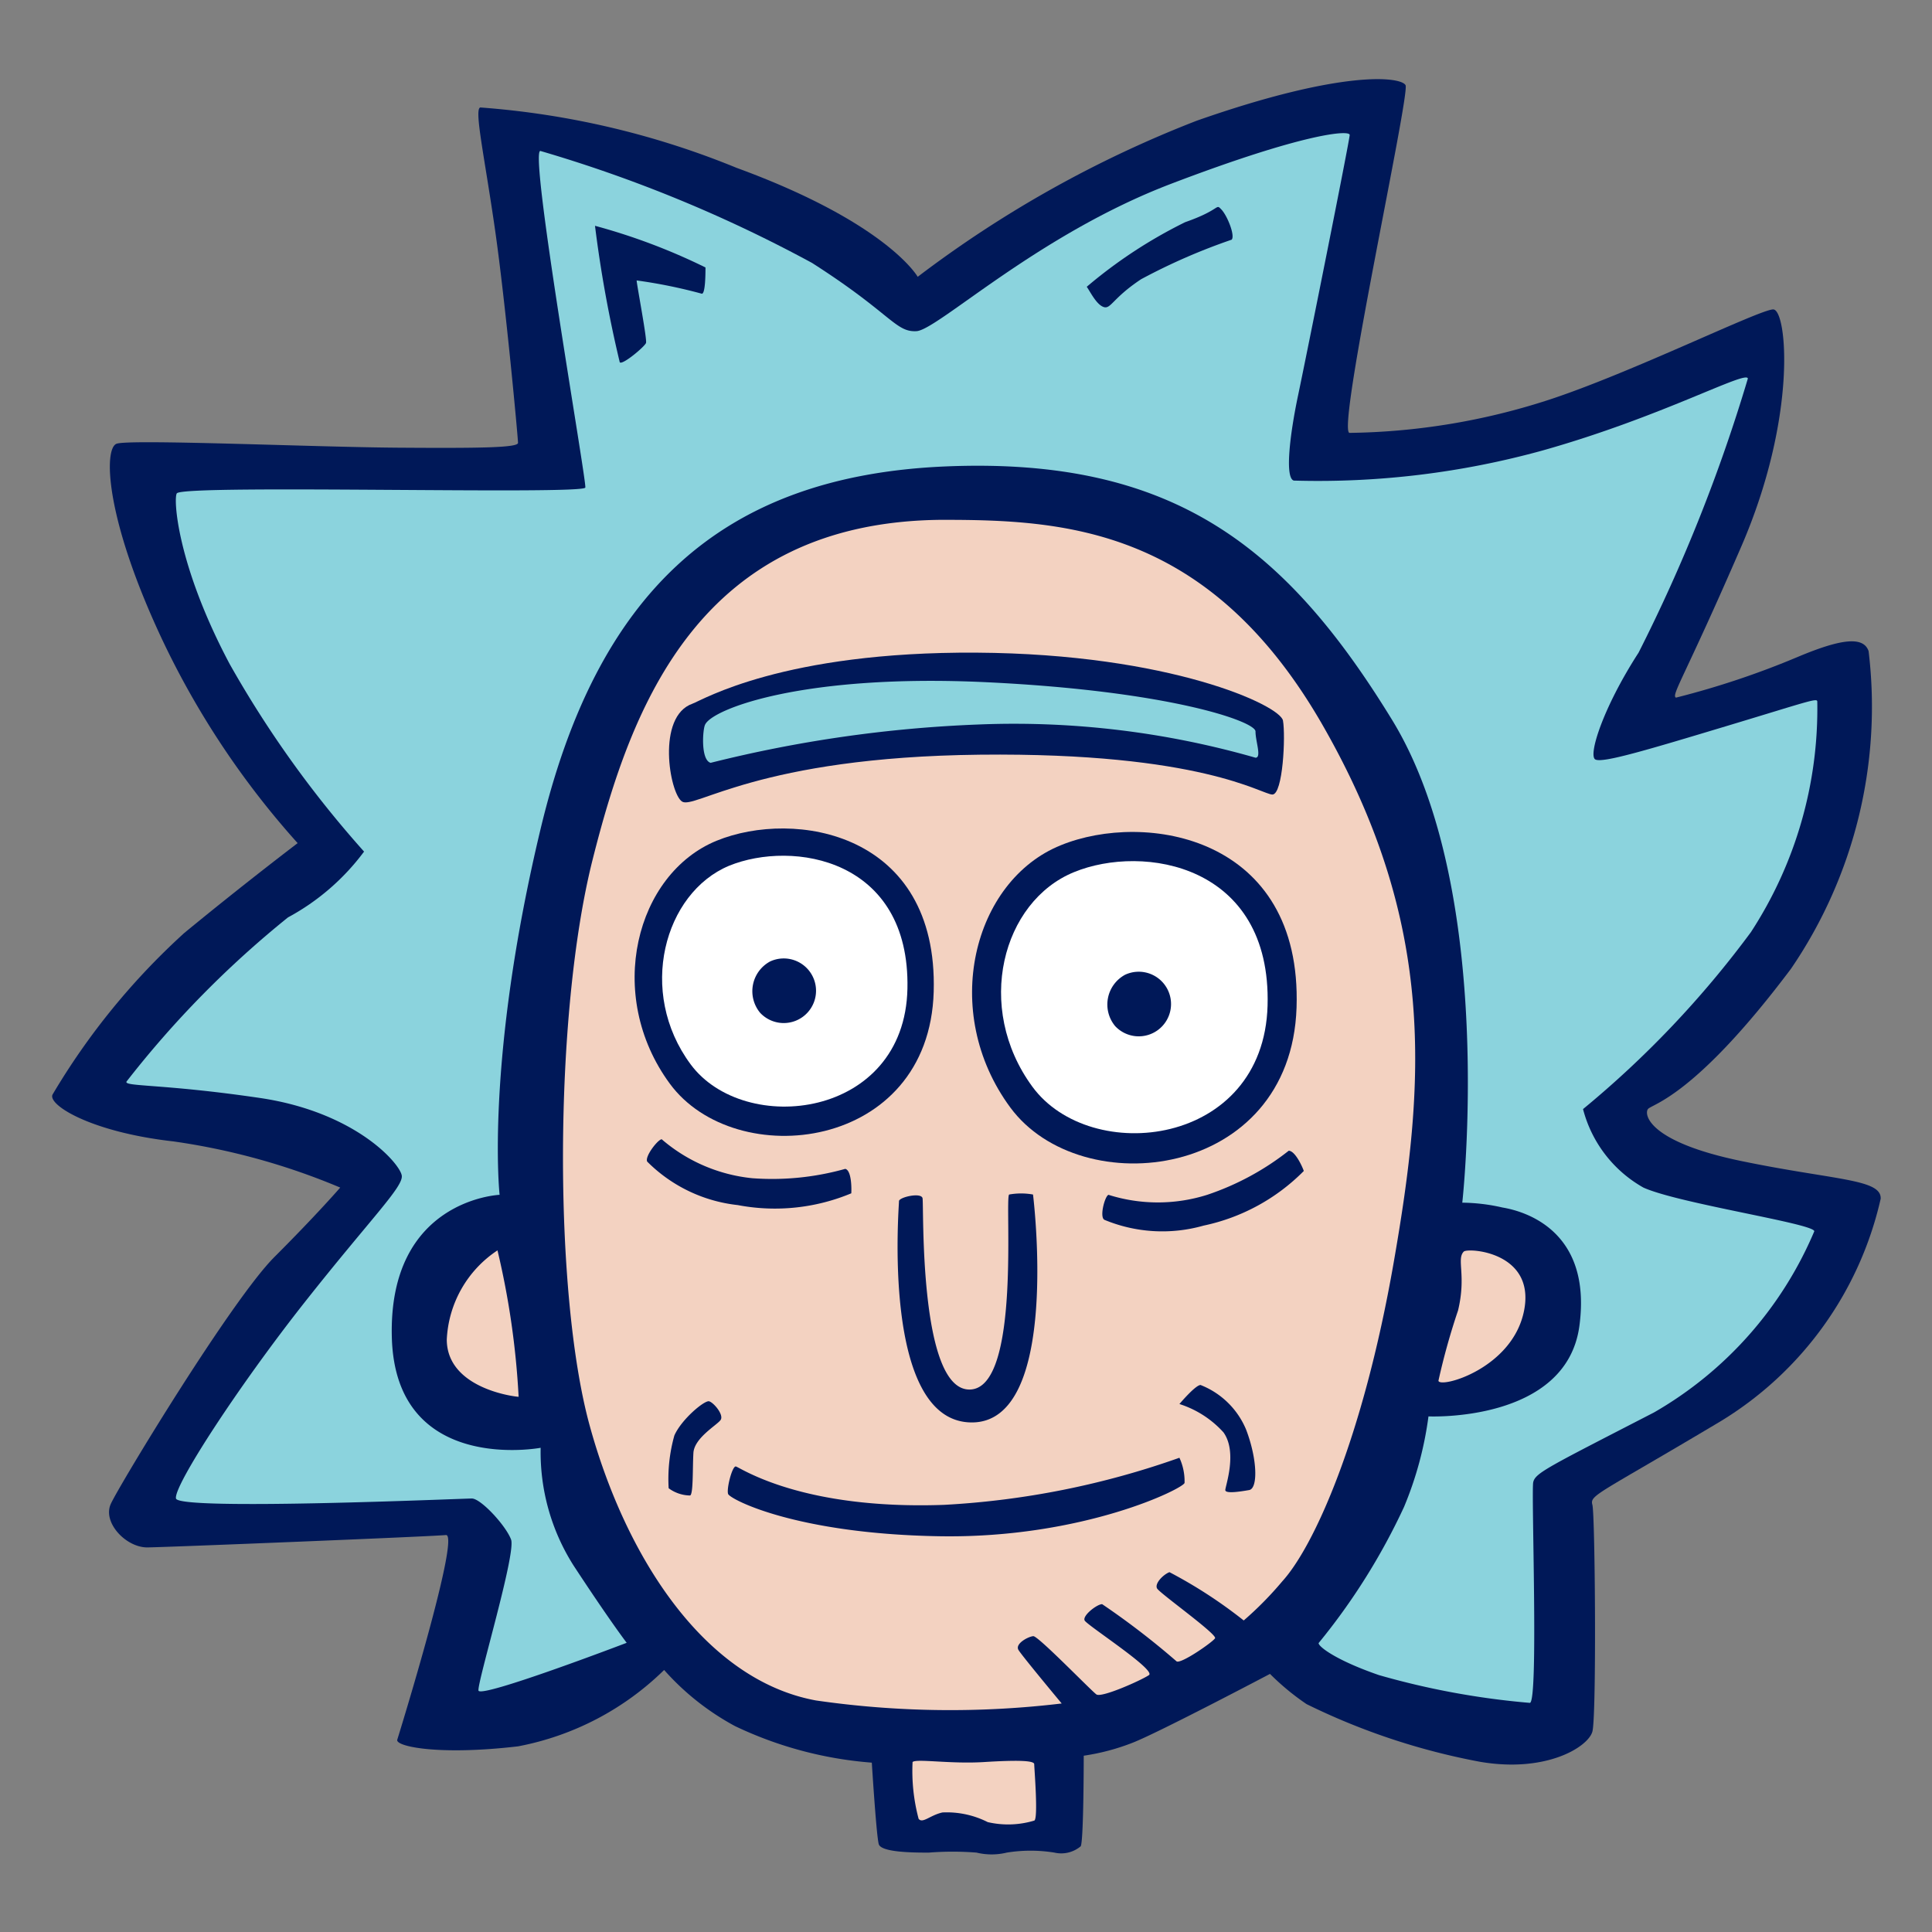 <svg id="Layer_1" data-name="Layer 1" xmlns="http://www.w3.org/2000/svg" width="64" height="64" viewBox="0 0 64 64"><rect x="0" y="0" width="64" height="64" fill="#808080" stroke="none"/><defs><style>.cls-1{fill:#001858;}.cls-2{fill:#8bd3dd}.cls-3{fill:#f3d2c1;}.cls-4{fill:#fff;}</style></defs><title>rick</title><g id="rick"><path class="cls-1" d="M9.86,27.93a28,28,0,0,1-4.5-6.77c-1.9-4.05-1.92-6.3-1.5-6.46s6.52.11,9.3.13,4,0,4-.16-.41-4.61-.76-7.05-.7-4-.49-4.06a27.75,27.75,0,0,1,8.49,2c5,1.83,6,3.61,6,3.61A37.88,37.88,0,0,1,39.64,4c4.84-1.7,6.76-1.46,6.92-1.18s-2.28,11.39-1.86,11.52a22.21,22.21,0,0,0,6.59-1.09c2.73-.89,7-3,7.45-3s.82,3.52-1.06,7.86-2.33,4.92-2.16,5a28,28,0,0,0,4.06-1.36c1.41-.59,2.15-.68,2.32-.18a15.39,15.39,0,0,1-2.57,10.52c-3.2,4.26-4.61,4.48-4.74,4.65s0,1.08,3.09,1.72,4.65.59,4.62,1.25A11.63,11.63,0,0,1,57,47.08c-4.09,2.44-4.34,2.44-4.25,2.77s.14,7,0,7.51-1.53,1.38-3.73,1a22.22,22.22,0,0,1-5.74-1.91,8.24,8.24,0,0,1-1.21-1s-3.68,1.94-4.55,2.28a7.35,7.35,0,0,1-1.62.43s0,2.82-.1,3a1,1,0,0,1-.87.21,4.93,4.93,0,0,0-1.58,0,2.12,2.12,0,0,1-1,0,10,10,0,0,0-1.58,0c-.46,0-1.58,0-1.66-.28s-.23-2.7-.23-2.7a12.77,12.77,0,0,1-4.53-1.21A8.55,8.55,0,0,1,22,55.32a9.41,9.41,0,0,1-4.84,2.53c-2.65.31-4.07,0-4-.22s2.11-6.83,1.61-6.78-9.17.4-9.88.41-1.5-.82-1.22-1.44,4-6.76,5.42-8.18,2.18-2.3,2.18-2.3a22.25,22.25,0,0,0-5.53-1.53c-2.74-.31-4.16-1.21-4-1.55a23.14,23.14,0,0,1,4.36-5.35C8.08,29.28,9.86,27.93,9.86,27.93Z"/><path class="cls-2" d="M5.86,16.34c.3-.3,13.49.06,13.53-.19S17.52,5,17.9,5a45.87,45.87,0,0,1,9,3.71c2.63,1.68,2.76,2.3,3.46,2.26s4-3.19,8.43-4.88,5.92-1.79,5.92-1.62S43.28,11.77,43,13.1s-.44,2.74-.14,2.82a27.92,27.92,0,0,0,8.25-1c3.94-1.11,6.75-2.67,6.79-2.38a54.58,54.58,0,0,1-3.62,9.08c-1.19,1.84-1.68,3.42-1.43,3.54s1.66-.3,4.35-1.11,3-.94,3-.81A13.55,13.55,0,0,1,58,30.88a32.91,32.91,0,0,1-5.56,5.86,4.19,4.19,0,0,0,2,2.6c1.17.53,5.7,1.2,5.66,1.45a12.56,12.56,0,0,1-5.31,6c-3.51,1.81-3.93,2-4,2.31s.18,7.26-.11,7.31a26.1,26.1,0,0,1-5-.92c-1.42-.49-2-.94-2-1.06a21.18,21.18,0,0,0,2.83-4.51,11.75,11.75,0,0,0,.81-3s4.57.21,5-3S50.43,40.11,49.77,40a6.22,6.22,0,0,0-1.33-.16s1.16-10.31-2.33-16-7.21-8.7-14.76-8.39-11.59,4.28-13.44,12-1.36,12.13-1.36,12.13-3.69.15-3.57,4.72,4.93,3.66,4.93,3.66A7,7,0,0,0,19,51.86c1.22,1.86,1.76,2.56,1.76,2.56S15.89,56.28,15.85,56,17.1,51.46,16.93,51s-1-1.36-1.3-1.36-9.71.41-9.8,0,2.09-3.75,4.27-6.51,3.25-3.8,3.21-4.18-1.51-2.11-4.71-2.58S4.11,36,4.19,35.83a33,33,0,0,1,5.35-5.44,7.67,7.67,0,0,0,2.52-2.18A35.37,35.37,0,0,1,7.61,22C5.84,18.67,5.74,16.47,5.86,16.34Z"/><path class="cls-1" d="M20.53,12a41.23,41.23,0,0,1-.82-4.52,20.22,20.22,0,0,1,3.66,1.38c0,.17,0,.87-.12.87a16.87,16.87,0,0,0-2.16-.44c0,.12.35,1.95.31,2.07S20.61,12.11,20.53,12Z"/><path class="cls-1" d="M36,9.5a15.82,15.82,0,0,1,3.26-2.14c1.2-.42,1-.63,1.2-.42s.46.87.34,1a20,20,0,0,0-3,1.31c-.95.63-1,1-1.24.92S36.12,9.67,36,9.5Z"/><path class="cls-3" d="M16.48,41.42a27,27,0,0,1,.7,4.85c-.12,0-2.37-.27-2.38-1.89A3.75,3.75,0,0,1,16.48,41.42Z"/><path class="cls-3" d="M48.49,41.46c.13-.13,2.37,0,2,1.94S47.7,46,47.65,45.74a22.4,22.4,0,0,1,.65-2.33C48.58,42.24,48.24,41.71,48.49,41.46Z"/><path class="cls-3" d="M31.2,17.22c4,0,8.85.22,12.63,6.83S47.2,35.9,46.17,41.81s-2.67,9.45-3.69,10.57a11.39,11.39,0,0,1-1.28,1.3,15.66,15.66,0,0,0-2.46-1.6c-.21.08-.5.38-.41.54s2,1.52,1.92,1.65-1.16.88-1.28.76a26,26,0,0,0-2.46-1.89c-.17,0-.66.38-.58.54s2.38,1.64,2.13,1.81-1.57.76-1.74.64-1.93-1.94-2.09-1.93-.62.25-.49.46,1.43,1.77,1.43,1.77a31.09,31.09,0,0,1-8.14-.1c-3.7-.68-6.31-4.77-7.5-9.12s-1.19-13.61.1-18.73S23.18,17.28,31.2,17.22Z"/><path class="cls-3" d="M30.23,58.37c.12-.12,1.25.07,2.37,0s1.66-.05,1.66.07.14,1.83,0,1.87a3,3,0,0,1-1.54.05,3,3,0,0,0-1.5-.32c-.41.09-.66.38-.79.21A6.16,6.16,0,0,1,30.23,58.37Z"/><path class="cls-1" d="M22.94,23.31c.33-.12,3-1.73,9.41-1.69s10.06,1.75,10.15,2.25,0,2.45-.35,2.45S39.81,24.92,32.46,25,23,26.83,22.59,26.55,21.74,23.73,22.94,23.31Z"/><path class="cls-2" d="M23.36,24c.25-.52,3.27-1.69,9.33-1.4s8.9,1.3,8.9,1.63.21.87,0,.87A29,29,0,0,0,32.41,24a43.18,43.18,0,0,0-8.87,1.27C23.2,25.17,23.28,24.13,23.36,24Z"/><path class="cls-1" d="M35.14,28c2.79-1.14,8-.31,7.81,5.38s-7.13,6.49-9.48,3.31S32.24,29.17,35.14,28Z"/><path class="cls-4" d="M35.58,28.89c2.29-.94,6.54-.26,6.41,4.42S36.13,38.63,34.2,36,33.2,29.86,35.58,28.89Z"/><path class="cls-1" d="M23.74,27.85c2.57-1.05,7.34-.29,7.19,5s-6.57,6-8.74,3.05S21.07,28.94,23.74,27.85Z"/><path class="cls-4" d="M24.15,28.68c2.11-.86,6-.24,5.91,4.07s-5.4,4.91-7.18,2.51S22,29.58,24.15,28.68Z"/><path class="cls-1" d="M25.51,31.85a1.07,1.07,0,1,1-.33,1.7A1.12,1.12,0,0,1,25.51,31.85Z"/><path class="cls-1" d="M37.27,32.29a1.07,1.07,0,1,1-.33,1.7A1.12,1.12,0,0,1,37.27,32.29Z"/><path class="cls-1" d="M21.92,37.74a5.43,5.43,0,0,0,3,1.29A8.94,8.94,0,0,0,28,38.72c.21.05.21.65.2.81a6.57,6.57,0,0,1-3.76.39,5,5,0,0,1-3-1.44C21.35,38.31,21.8,37.74,21.92,37.74Z"/><path class="cls-1" d="M36.72,39.58a5.43,5.43,0,0,0,3.27,0,8.94,8.94,0,0,0,2.7-1.46c.21,0,.45.52.5.67a6.57,6.57,0,0,1-3.32,1.81,5,5,0,0,1-3.28-.19C36.41,40.33,36.6,39.62,36.72,39.58Z"/><path class="cls-1" d="M29.78,39.79c0-.13.73-.3.78-.1s-.14,6.38,1.57,6.34,1.14-6.36,1.3-6.46a2.23,2.23,0,0,1,.79,0s.95,7.59-2.05,7.55S29.79,39.87,29.78,39.79Z"/><path class="cls-1" d="M22.15,49.3a5.31,5.31,0,0,1,.19-1.75c.24-.54,1-1.17,1.15-1.13s.5.45.38.62-.87.59-.9,1.09,0,1.37-.11,1.41A1.22,1.22,0,0,1,22.15,49.3Z"/><path class="cls-1" d="M39.07,46.51s.53-.63.7-.63a2.7,2.7,0,0,1,1.51,1.48c.38,1,.39,1.95.1,2s-.79.13-.79,0,.41-1.25-.06-1.91A3.33,3.33,0,0,0,39.07,46.51Z"/><path class="cls-1" d="M24.38,48.58c.2.07,2.21,1.44,6.9,1.27a27.71,27.71,0,0,0,7.79-1.56,1.86,1.86,0,0,1,.17.83c0,.17-3.35,1.85-8.12,1.77s-6.94-1.23-7-1.4S24.26,48.54,24.38,48.58Z"/></g></svg>